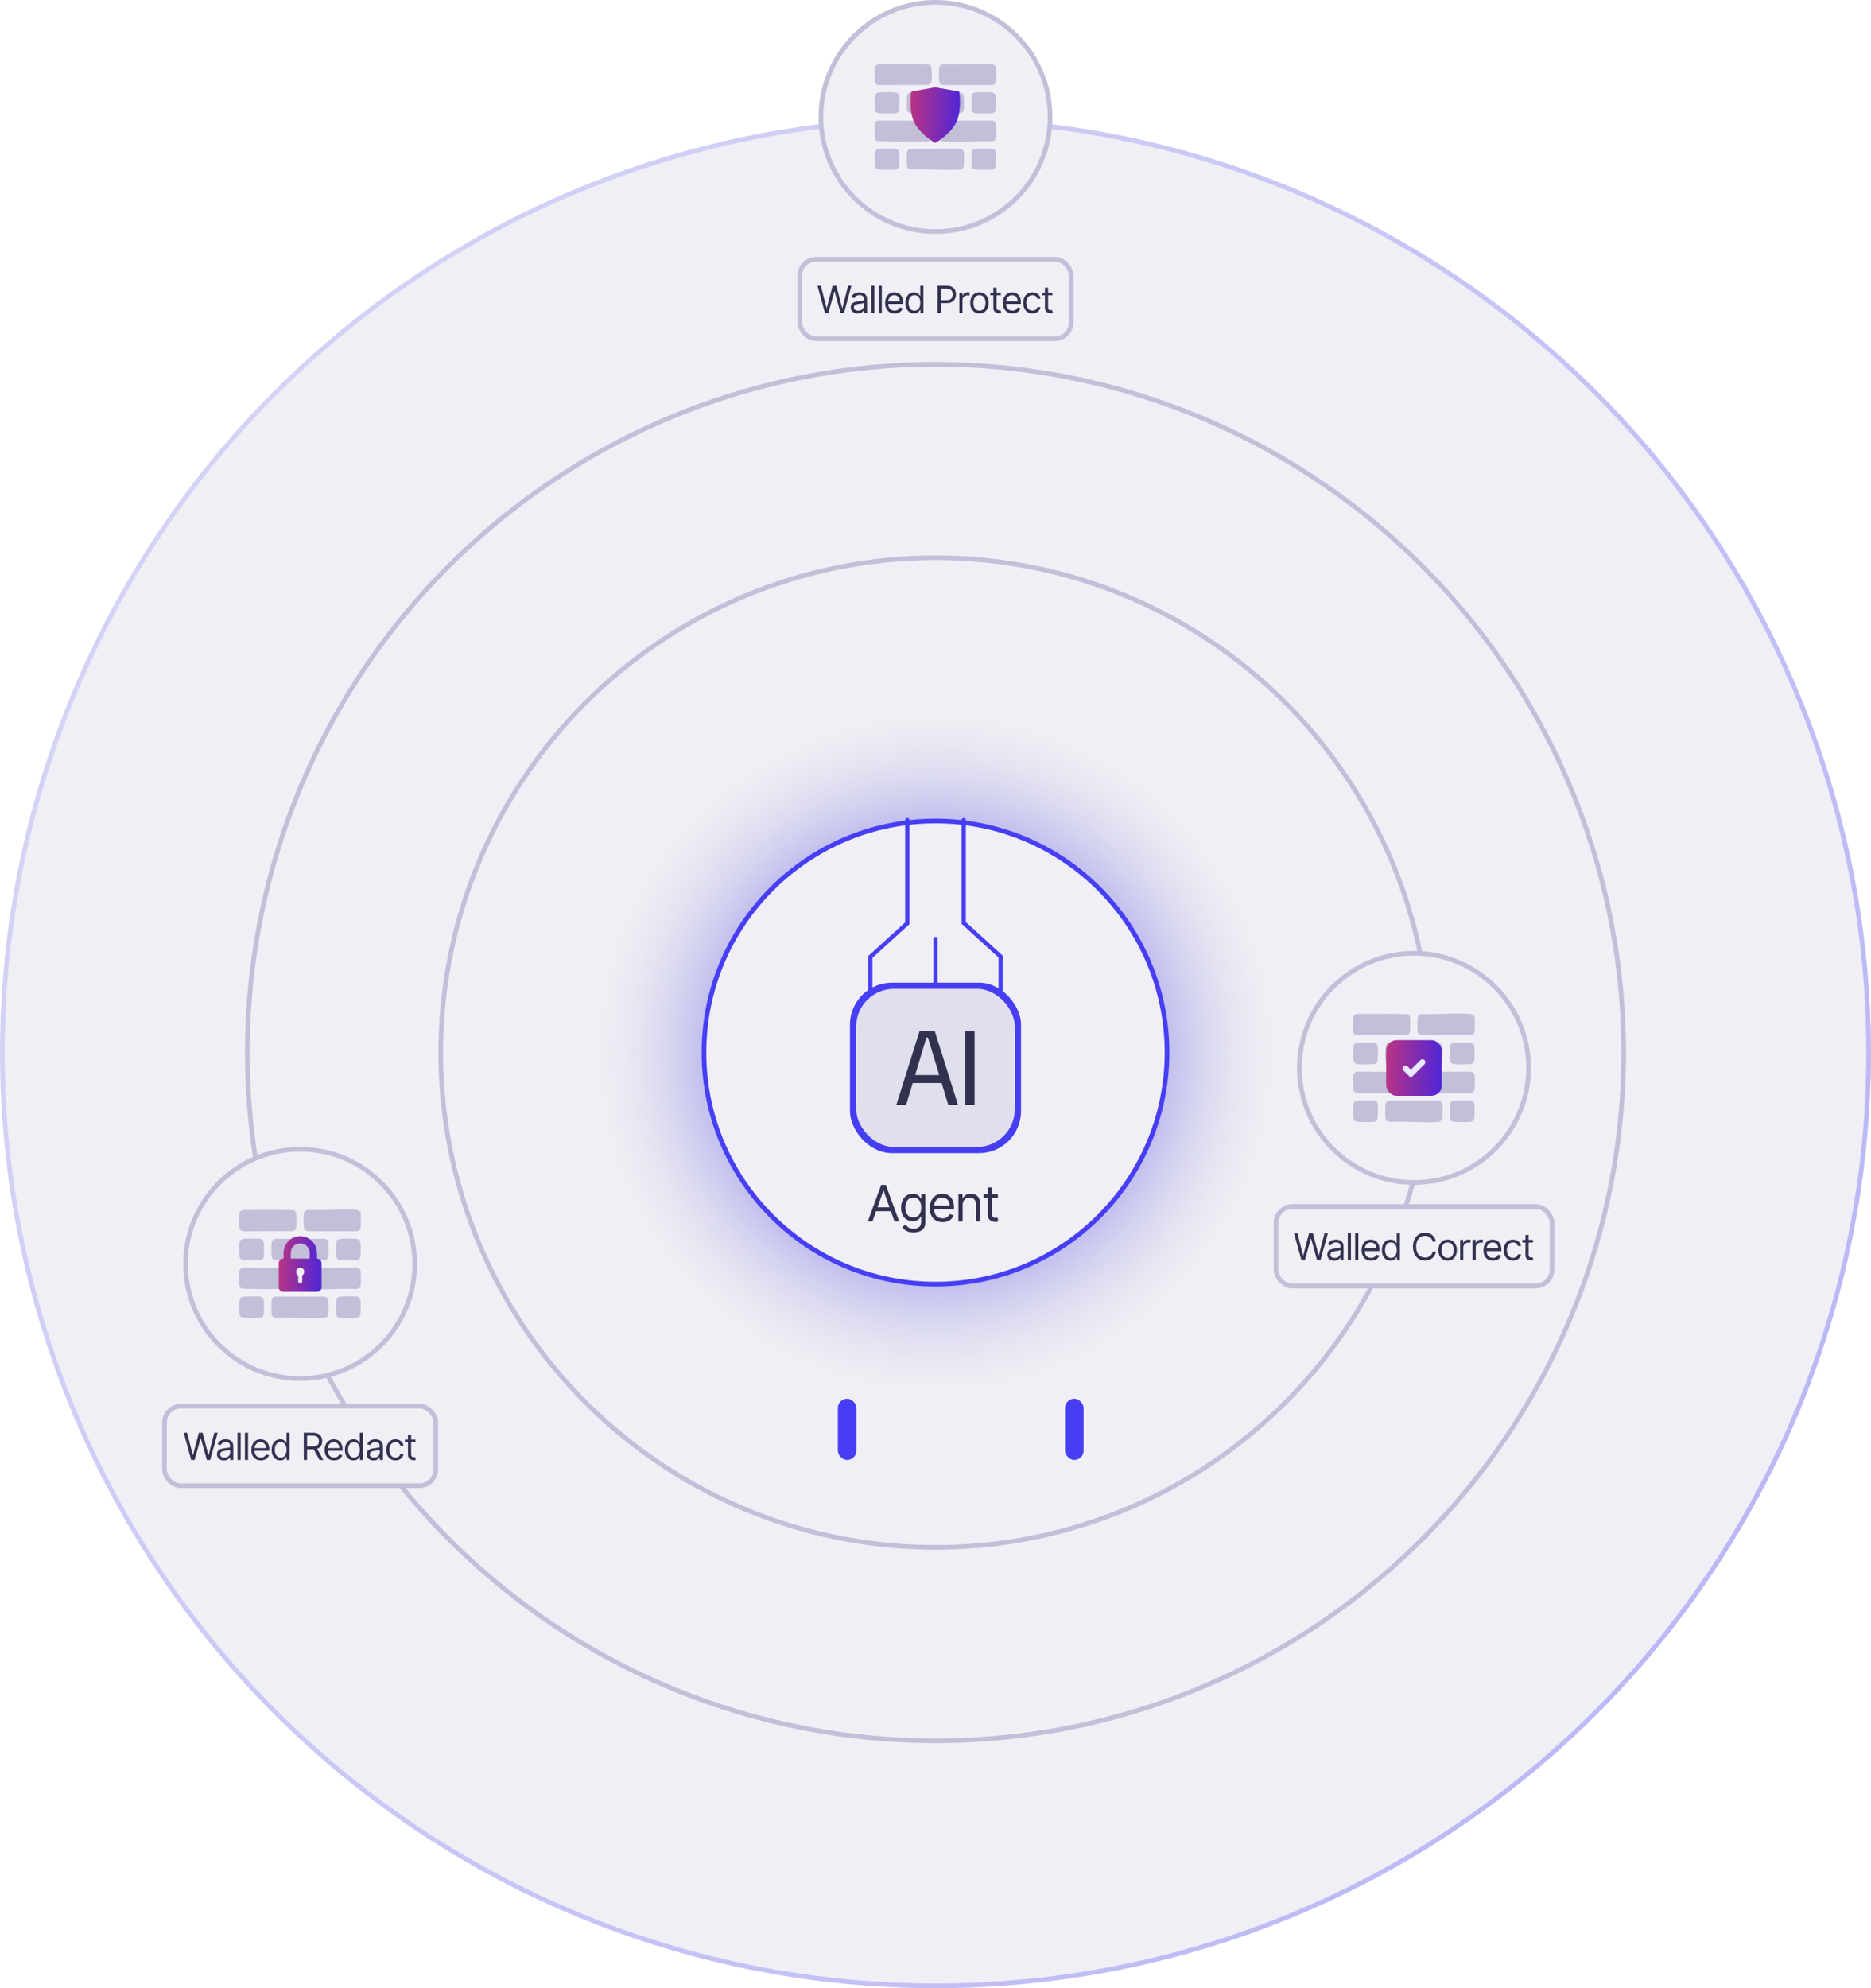 <svg width="400" height="425" viewBox="0 0 400 425" fill="none" xmlns="http://www.w3.org/2000/svg">
<circle cx="200" cy="225" r="199.5" fill="#EFEFF5" stroke="url(#paint0_linear_483_850)"/>
<circle cx="200" cy="225" r="147.121" fill="#EFEFF5" stroke="#C1C0D8"/>
<circle cx="200" cy="225" r="105.774" fill="#EFEFF5" stroke="#C1C0D8"/>
<circle cx="200" cy="225" r="79.032" fill="url(#paint1_radial_483_850)"/>
<circle cx="200" cy="225" r="49.5" fill="#EFEFF5" stroke="#473EF4"/>
<circle cx="200" cy="25" r="24.5" fill="#EFEFF5" stroke="#C1C0D8"/>
<circle cx="64.166" cy="270.179" r="24.5" fill="#EFEFF5" stroke="#C1C0D8"/>
<circle cx="302.301" cy="228.279" r="24.5" fill="#EFEFF5" stroke="#C1C0D8"/>
<path d="M200 200.719L200 245.179" stroke="#473EF4" stroke-width="0.898" stroke-linecap="round"/>
<path d="M193.965 175.29V197.371L186.074 204.558V215.763" stroke="#473EF4" stroke-width="0.898" stroke-linecap="round"/>
<path d="M206.033 175.316V197.294L213.925 204.482V215.687" stroke="#473EF4" stroke-width="0.898" stroke-linecap="round"/>
<rect x="181.712" y="210.055" width="36.574" height="36.449" rx="8.984" fill="#473EF4"/>
<rect x="183.041" y="211.378" width="33.917" height="33.801" rx="8.086" fill="#E0DFEC"/>
<g filter="url(#filter0_dddd_483_850)">
<rect x="173.729" y="221.734" width="3.97" height="13.088" rx="1.985" fill="#473EF4"/>
</g>
<g filter="url(#filter1_dddd_483_850)">
<rect x="222.301" y="221.734" width="3.97" height="13.088" rx="1.985" fill="#473EF4"/>
</g>
<path d="M193.722 236.163H191.642L196.594 220.396H199.837L204.801 236.163H202.722L198.377 221.777H198.067L193.722 236.163ZM201.818 231.512H194.613V229.809H201.818V231.512Z" fill="#323150"/>
<path d="M208.356 220.396V236.163H206.301V220.396H208.356Z" fill="#323150"/>
<path d="M186.507 261.134H185.512L188.391 253.293H189.371L192.25 261.134H191.254L188.911 254.534H188.85L186.507 261.134ZM186.874 258.071H190.887V258.913H186.874V258.071ZM195.291 263.461C194.854 263.461 194.479 263.405 194.165 263.293C193.851 263.183 193.59 263.038 193.38 262.857C193.174 262.678 193.009 262.487 192.887 262.282L193.606 261.777C193.688 261.884 193.791 262.007 193.916 262.145C194.041 262.285 194.212 262.406 194.429 262.508C194.649 262.613 194.936 262.665 195.291 262.665C195.766 262.665 196.157 262.55 196.466 262.321C196.775 262.091 196.929 261.731 196.929 261.241V260.047H196.853C196.786 260.154 196.692 260.286 196.569 260.445C196.45 260.6 196.276 260.739 196.049 260.862C195.824 260.982 195.52 261.042 195.138 261.042C194.663 261.042 194.237 260.93 193.859 260.705C193.484 260.48 193.186 260.154 192.967 259.725C192.75 259.296 192.641 258.775 192.641 258.163C192.641 257.561 192.747 257.036 192.959 256.589C193.171 256.14 193.466 255.793 193.844 255.548C194.221 255.3 194.658 255.177 195.153 255.177C195.536 255.177 195.84 255.241 196.064 255.368C196.291 255.493 196.465 255.636 196.585 255.797C196.707 255.955 196.802 256.085 196.868 256.187H196.96V255.253H197.833V261.302C197.833 261.808 197.718 262.219 197.488 262.535C197.261 262.854 196.955 263.088 196.569 263.236C196.187 263.386 195.76 263.461 195.291 263.461ZM195.26 260.23C195.623 260.23 195.929 260.147 196.179 259.981C196.429 259.816 196.619 259.577 196.749 259.265C196.88 258.954 196.945 258.581 196.945 258.148C196.945 257.724 196.881 257.35 196.753 257.026C196.626 256.702 196.437 256.448 196.187 256.264C195.937 256.08 195.628 255.988 195.26 255.988C194.877 255.988 194.558 256.085 194.303 256.279C194.05 256.473 193.86 256.734 193.733 257.06C193.608 257.387 193.545 257.749 193.545 258.148C193.545 258.556 193.609 258.917 193.736 259.231C193.867 259.542 194.058 259.787 194.311 259.966C194.566 260.142 194.882 260.23 195.26 260.23ZM201.521 261.256C200.954 261.256 200.466 261.131 200.055 260.881C199.646 260.628 199.331 260.276 199.109 259.824C198.89 259.37 198.78 258.842 198.78 258.239C198.78 257.637 198.89 257.106 199.109 256.647C199.331 256.185 199.64 255.825 200.036 255.567C200.434 255.307 200.898 255.177 201.429 255.177C201.735 255.177 202.038 255.228 202.337 255.33C202.635 255.432 202.907 255.598 203.152 255.828C203.397 256.055 203.592 256.356 203.738 256.731C203.883 257.106 203.956 257.568 203.956 258.117V258.5H199.423V257.719H203.037C203.037 257.387 202.971 257.091 202.838 256.831C202.708 256.57 202.522 256.365 202.279 256.214C202.039 256.064 201.756 255.988 201.429 255.988C201.069 255.988 200.758 256.078 200.495 256.256C200.235 256.432 200.034 256.662 199.894 256.945C199.754 257.229 199.683 257.532 199.683 257.857V258.377C199.683 258.821 199.76 259.198 199.913 259.507C200.069 259.813 200.284 260.047 200.56 260.207C200.836 260.366 201.156 260.445 201.521 260.445C201.758 260.445 201.973 260.411 202.164 260.345C202.358 260.276 202.525 260.174 202.666 260.039C202.806 259.901 202.915 259.73 202.991 259.526L203.864 259.771C203.772 260.067 203.618 260.327 203.401 260.552C203.184 260.774 202.916 260.947 202.597 261.073C202.278 261.195 201.919 261.256 201.521 261.256ZM205.803 257.596V261.134H204.899V255.253H205.772V256.172H205.849C205.986 255.873 206.196 255.634 206.476 255.452C206.757 255.269 207.12 255.177 207.564 255.177C207.962 255.177 208.31 255.258 208.609 255.422C208.908 255.583 209.14 255.828 209.306 256.157C209.472 256.483 209.555 256.897 209.555 257.397V261.134H208.651V257.458C208.651 256.996 208.531 256.637 208.291 256.379C208.051 256.119 207.722 255.988 207.303 255.988C207.015 255.988 206.757 256.051 206.53 256.176C206.305 256.301 206.128 256.483 205.998 256.723C205.868 256.963 205.803 257.254 205.803 257.596ZM213.332 255.253V256.019H210.284V255.253H213.332ZM211.173 253.844H212.076V259.449C212.076 259.704 212.113 259.896 212.187 260.024C212.264 260.149 212.361 260.233 212.478 260.276C212.598 260.317 212.724 260.337 212.857 260.337C212.957 260.337 213.038 260.332 213.102 260.322C213.166 260.309 213.217 260.299 213.255 260.292L213.439 261.103C213.378 261.126 213.292 261.149 213.182 261.172C213.073 261.198 212.934 261.21 212.765 261.21C212.51 261.21 212.26 261.155 212.015 261.046C211.772 260.936 211.571 260.769 211.41 260.544C211.252 260.32 211.173 260.036 211.173 259.694V253.844Z" fill="#323150"/>
<g clip-path="url(#clip0_483_850)">
<path d="M187.838 18.188L198.406 18.167C198.829 18.097 199.09 17.823 199.149 17.412C199.24 16.795 199.214 15.356 199.164 14.707C199.134 14.309 199.015 13.974 198.606 13.82C195.066 13.652 191.492 13.793 187.94 13.748C187.475 13.791 187.181 13.966 187 14.388V17.546C187.17 17.939 187.388 18.142 187.836 18.187L187.838 18.188Z" fill="#C1C0D8"/>
<path d="M198.406 25.81L187.937 25.786C187.442 25.823 187.205 25.992 187.001 26.429V29.587C187.12 29.84 187.279 30.054 187.56 30.153C191.08 30.327 194.642 30.178 198.178 30.23C198.84 30.179 199.116 29.915 199.166 29.268C199.216 28.62 199.242 27.181 199.151 26.565C199.09 26.153 198.83 25.88 198.407 25.81H198.406Z" fill="#C1C0D8"/>
<path d="M205.12 31.806L194.642 31.82C194.255 31.869 193.936 32.195 193.894 32.573C193.825 33.2 193.82 34.861 193.9 35.479C193.974 36.048 194.442 36.243 194.981 36.251C198.247 36.067 201.784 36.488 205.018 36.251C205.615 36.207 206.002 36.016 206.056 35.387C206.113 34.737 206.136 33.15 206.05 32.529C205.991 32.105 205.554 31.784 205.12 31.807V31.806Z" fill="#C1C0D8"/>
<path d="M201.771 18.191H212.062C212.572 18.165 212.903 17.877 212.949 17.377C213.008 16.726 213.029 15.091 212.942 14.468C212.869 13.943 212.386 13.777 211.91 13.745C208.602 13.523 205.021 13.904 201.686 13.763C201.144 13.79 200.838 14.088 200.785 14.612C200.72 15.241 200.713 16.752 200.79 17.37C200.856 17.904 201.23 18.183 201.77 18.192L201.771 18.191Z" fill="#C1C0D8"/>
<path d="M206.058 23.347C206.116 22.687 206.134 21.177 206.051 20.538C205.982 20.003 205.539 19.77 205.02 19.765L194.744 19.781C194.268 19.824 193.944 20.114 193.894 20.582C193.827 21.235 193.821 22.794 193.9 23.438C193.962 23.95 194.377 24.197 194.88 24.211H205.12C205.682 24.164 206.009 23.903 206.058 23.347Z" fill="#C1C0D8"/>
<path d="M211.961 25.786L201.583 25.8C201.094 25.872 200.834 26.18 200.786 26.651C200.721 27.278 200.714 28.791 200.791 29.409C200.867 30.013 201.25 30.192 201.822 30.231C205.108 30.452 208.649 30.061 211.962 30.231C212.495 30.191 212.899 29.976 212.95 29.417C213.01 28.766 213.03 27.133 212.943 26.509C212.88 26.049 212.418 25.765 211.962 25.786H211.961Z" fill="#C1C0D8"/>
<path d="M187.988 24.21C188.832 24.279 190.55 24.289 191.384 24.207C191.818 24.164 192.179 23.942 192.223 23.495C192.291 22.814 192.305 21.098 192.222 20.431C192.167 19.985 191.747 19.804 191.333 19.768C190.527 19.694 188.692 19.684 187.903 19.781C187.448 19.837 187.118 20.076 187.058 20.538C186.977 21.161 186.988 22.756 187.053 23.394C187.107 23.92 187.465 24.166 187.988 24.211V24.21Z" fill="#C1C0D8"/>
<path d="M207.726 23.543C207.781 23.985 208.208 24.175 208.612 24.209C209.455 24.279 211.174 24.288 212.008 24.206C212.545 24.154 212.851 23.868 212.896 23.345C212.957 22.657 212.964 21.261 212.894 20.58C212.838 20.05 212.473 19.813 211.956 19.766C211.151 19.692 209.315 19.682 208.526 19.779C208.135 19.826 207.833 19.995 207.73 20.385C207.814 21.377 207.605 22.575 207.726 23.541V23.543Z" fill="#C1C0D8"/>
<path d="M191.384 31.808C190.261 31.698 188.945 31.878 187.8 31.821C187.369 31.883 187.095 32.204 187.053 32.623C186.983 33.293 186.983 34.766 187.053 35.435C187.112 36.003 187.502 36.205 188.041 36.249C188.634 36.297 191.268 36.327 191.716 36.178C192.001 36.082 192.19 35.819 192.222 35.534C192.298 34.838 192.294 33.223 192.225 32.522C192.18 32.074 191.82 31.852 191.386 31.81L191.384 31.808Z" fill="#C1C0D8"/>
<path d="M212.059 31.809C211.293 31.733 209.213 31.717 208.475 31.821C208.117 31.871 207.816 32.078 207.73 32.428C207.803 33.417 207.619 34.565 207.727 35.534C207.759 35.82 207.948 36.082 208.233 36.178C208.681 36.327 211.315 36.299 211.908 36.249C212.487 36.201 212.847 35.987 212.899 35.388C212.96 34.696 212.967 33.307 212.897 32.623C212.848 32.157 212.54 31.856 212.06 31.809H212.059Z" fill="#C1C0D8"/>
<path d="M205.111 19.78C205.091 19.654 204.988 19.553 204.856 19.53L200.005 18.685C199.967 18.678 199.928 18.678 199.89 18.685L195.039 19.53C194.907 19.553 194.804 19.654 194.784 19.78C194.764 19.909 194.289 22.986 195.243 25.648C196.208 28.341 199.635 30.388 199.78 30.474C199.831 30.504 199.889 30.519 199.947 30.519C200.005 30.519 200.064 30.504 200.115 30.474C200.26 30.388 203.687 28.341 204.652 25.648C205.606 22.986 205.132 19.909 205.111 19.78Z" fill="url(#paint2_linear_483_850)"/>
</g>
<g clip-path="url(#clip1_483_850)">
<path d="M290.138 221.292L300.706 221.27C301.129 221.198 301.391 220.918 301.45 220.495C301.541 219.863 301.515 218.387 301.465 217.722C301.435 217.313 301.316 216.969 300.907 216.812C297.367 216.639 293.793 216.784 290.241 216.737C289.776 216.782 289.482 216.961 289.301 217.395V220.634C289.471 221.037 289.689 221.245 290.137 221.291L290.138 221.292Z" fill="#C1C0D8"/>
<path d="M300.707 229.11L290.238 229.085C289.743 229.124 289.505 229.297 289.302 229.745V232.984C289.421 233.244 289.58 233.463 289.861 233.566C293.381 233.744 296.943 233.59 300.478 233.644C301.141 233.592 301.417 233.321 301.467 232.657C301.516 231.993 301.543 230.517 301.452 229.885C301.391 229.462 301.131 229.182 300.708 229.11H300.707Z" fill="#C1C0D8"/>
<path d="M307.421 235.261L296.943 235.276C296.556 235.326 296.237 235.66 296.195 236.048C296.126 236.692 296.121 238.395 296.201 239.029C296.275 239.613 296.743 239.813 297.282 239.821C300.548 239.632 304.085 240.064 307.319 239.821C307.916 239.776 308.303 239.58 308.357 238.935C308.414 238.268 308.437 236.64 308.351 236.003C308.292 235.568 307.855 235.239 307.421 235.263V235.261Z" fill="#C1C0D8"/>
<path d="M304.072 221.295H314.362C314.872 221.268 315.204 220.973 315.25 220.459C315.309 219.792 315.33 218.115 315.243 217.476C315.17 216.937 314.687 216.767 314.21 216.734C310.903 216.506 307.322 216.897 303.986 216.752C303.445 216.78 303.139 217.086 303.085 217.623C303.02 218.268 303.013 219.819 303.091 220.452C303.157 221 303.53 221.286 304.071 221.296L304.072 221.295Z" fill="#C1C0D8"/>
<path d="M308.358 226.584C308.416 225.908 308.434 224.358 308.351 223.703C308.282 223.155 307.84 222.916 307.32 222.91L297.045 222.927C296.568 222.971 296.245 223.268 296.195 223.748C296.127 224.418 296.122 226.017 296.201 226.678C296.263 227.203 296.677 227.457 297.18 227.47H307.421C307.982 227.422 308.31 227.154 308.358 226.584Z" fill="#C1C0D8"/>
<path d="M314.261 229.086L303.884 229.101C303.395 229.174 303.135 229.49 303.087 229.973C303.022 230.617 303.015 232.168 303.092 232.802C303.168 233.422 303.551 233.606 304.123 233.646C307.409 233.872 310.95 233.47 314.263 233.646C314.796 233.604 315.2 233.383 315.251 232.81C315.31 232.142 315.331 230.468 315.244 229.827C315.18 229.356 314.719 229.065 314.263 229.086H314.261Z" fill="#C1C0D8"/>
<path d="M290.289 227.469C291.132 227.541 292.85 227.55 293.685 227.466C294.119 227.422 294.48 227.194 294.524 226.736C294.592 226.037 294.606 224.277 294.523 223.594C294.467 223.135 294.047 222.95 293.634 222.913C292.828 222.837 290.993 222.827 290.204 222.927C289.749 222.983 289.418 223.229 289.359 223.703C289.277 224.342 289.289 225.978 289.353 226.632C289.407 227.172 289.765 227.425 290.289 227.47V227.469Z" fill="#C1C0D8"/>
<path d="M310.027 226.785C310.082 227.24 310.509 227.434 310.913 227.469C311.756 227.541 313.475 227.55 314.309 227.466C314.846 227.412 315.152 227.12 315.197 226.583C315.258 225.877 315.265 224.445 315.195 223.747C315.139 223.203 314.774 222.96 314.257 222.911C313.452 222.835 311.616 222.826 310.827 222.925C310.436 222.974 310.134 223.146 310.031 223.546C310.115 224.564 309.906 225.793 310.027 226.784V226.785Z" fill="#C1C0D8"/>
<path d="M293.685 235.264C292.561 235.151 291.246 235.336 290.101 235.276C289.67 235.34 289.396 235.67 289.353 236.099C289.284 236.787 289.284 238.297 289.353 238.984C289.413 239.566 289.803 239.773 290.342 239.819C290.935 239.868 293.569 239.899 294.017 239.746C294.302 239.648 294.491 239.378 294.523 239.086C294.599 238.372 294.595 236.715 294.525 235.996C294.481 235.536 294.12 235.308 293.686 235.265L293.685 235.264Z" fill="#C1C0D8"/>
<path d="M314.36 235.264C313.594 235.187 311.514 235.17 310.776 235.276C310.418 235.327 310.116 235.54 310.031 235.899C310.104 236.914 309.92 238.091 310.028 239.085C310.06 239.378 310.249 239.647 310.534 239.745C310.982 239.899 313.616 239.87 314.209 239.819C314.788 239.769 315.148 239.549 315.2 238.935C315.261 238.225 315.268 236.8 315.197 236.099C315.149 235.621 314.841 235.312 314.361 235.264H314.36Z" fill="#C1C0D8"/>
<rect x="296.358" y="222.349" width="11.887" height="11.887" rx="2.211" fill="url(#paint3_linear_483_850)"/>
<path d="M300.495 228.401L301.626 229.533L304.107 227.052" stroke="#E8E7FE" stroke-width="1.244" stroke-linecap="round"/>
</g>
<rect x="171" y="55.413" width="58" height="17" rx="3.5" fill="#EFEFF5"/>
<rect x="171" y="55.413" width="58" height="17" rx="3.5" stroke="#C1C0D8"/>
<path d="M176.365 66.913L174.774 61.095H175.49L176.706 65.834H176.763L178.001 61.095H178.797L180.035 65.834H180.092L181.308 61.095H182.024L180.433 66.913H179.706L178.422 62.277H178.376L177.092 66.913H176.365ZM183.369 67.015C183.092 67.015 182.841 66.963 182.616 66.859C182.39 66.753 182.211 66.601 182.079 66.402C181.946 66.201 181.88 65.959 181.88 65.674C181.88 65.424 181.929 65.222 182.028 65.067C182.126 64.909 182.258 64.786 182.423 64.697C182.587 64.608 182.769 64.542 182.968 64.498C183.169 64.453 183.371 64.417 183.573 64.39C183.838 64.356 184.053 64.331 184.218 64.314C184.385 64.295 184.506 64.263 184.582 64.22C184.659 64.176 184.698 64.101 184.698 63.993V63.97C184.698 63.69 184.622 63.472 184.468 63.316C184.317 63.161 184.086 63.084 183.778 63.084C183.458 63.084 183.207 63.154 183.025 63.294C182.843 63.434 182.715 63.584 182.641 63.743L182.005 63.515C182.119 63.25 182.27 63.044 182.46 62.896C182.651 62.746 182.859 62.642 183.085 62.584C183.312 62.523 183.535 62.493 183.755 62.493C183.895 62.493 184.056 62.51 184.238 62.544C184.422 62.576 184.599 62.643 184.769 62.745C184.942 62.848 185.085 63.002 185.198 63.209C185.312 63.415 185.369 63.691 185.369 64.038V66.913H184.698V66.322H184.664C184.619 66.417 184.543 66.518 184.437 66.626C184.331 66.734 184.19 66.826 184.014 66.902C183.837 66.978 183.622 67.015 183.369 67.015ZM183.471 66.413C183.736 66.413 183.96 66.361 184.141 66.257C184.325 66.153 184.463 66.018 184.556 65.853C184.651 65.689 184.698 65.515 184.698 65.334V64.72C184.67 64.754 184.607 64.785 184.511 64.814C184.416 64.84 184.306 64.864 184.181 64.885C184.058 64.904 183.938 64.921 183.82 64.936C183.705 64.949 183.611 64.96 183.539 64.97C183.365 64.993 183.202 65.03 183.05 65.081C182.901 65.13 182.78 65.205 182.687 65.305C182.596 65.404 182.55 65.538 182.55 65.709C182.55 65.942 182.637 66.118 182.809 66.237C182.983 66.354 183.204 66.413 183.471 66.413ZM186.943 61.095V66.913H186.272V61.095H186.943ZM188.521 61.095V66.913H187.851V61.095H188.521ZM191.259 67.004C190.838 67.004 190.476 66.911 190.171 66.726C189.868 66.538 189.634 66.277 189.469 65.942C189.306 65.604 189.225 65.212 189.225 64.765C189.225 64.318 189.306 63.924 189.469 63.584C189.634 63.241 189.863 62.974 190.157 62.782C190.452 62.589 190.797 62.493 191.191 62.493C191.418 62.493 191.642 62.531 191.864 62.606C192.086 62.682 192.287 62.805 192.469 62.976C192.651 63.144 192.796 63.368 192.904 63.646C193.012 63.924 193.066 64.267 193.066 64.674V64.959H189.702V64.379H192.384C192.384 64.133 192.335 63.913 192.236 63.72C192.139 63.527 192.001 63.374 191.821 63.263C191.643 63.151 191.433 63.095 191.191 63.095C190.924 63.095 190.693 63.161 190.497 63.294C190.304 63.424 190.156 63.595 190.051 63.805C189.947 64.015 189.895 64.241 189.895 64.481V64.868C189.895 65.197 189.952 65.477 190.066 65.706C190.181 65.933 190.341 66.106 190.546 66.226C190.75 66.343 190.988 66.402 191.259 66.402C191.435 66.402 191.594 66.377 191.736 66.328C191.88 66.277 192.004 66.201 192.108 66.101C192.212 65.998 192.293 65.871 192.35 65.72L192.997 65.902C192.929 66.121 192.815 66.315 192.654 66.481C192.493 66.646 192.294 66.775 192.057 66.868C191.82 66.959 191.554 67.004 191.259 67.004ZM195.413 67.004C195.05 67.004 194.729 66.912 194.45 66.728C194.172 66.543 193.954 66.281 193.797 65.944C193.64 65.605 193.561 65.205 193.561 64.743C193.561 64.284 193.64 63.887 193.797 63.549C193.954 63.212 194.173 62.952 194.453 62.768C194.733 62.584 195.057 62.493 195.425 62.493C195.709 62.493 195.933 62.54 196.098 62.635C196.265 62.727 196.391 62.834 196.479 62.953C196.568 63.07 196.637 63.167 196.686 63.243H196.743V61.095H197.413V66.913H196.766V66.243H196.686C196.637 66.322 196.567 66.423 196.476 66.544C196.385 66.663 196.255 66.77 196.087 66.865C195.918 66.958 195.694 67.004 195.413 67.004ZM195.504 66.402C195.773 66.402 196 66.332 196.186 66.192C196.372 66.049 196.513 65.853 196.609 65.603C196.706 65.352 196.754 65.061 196.754 64.731C196.754 64.406 196.707 64.121 196.612 63.876C196.517 63.63 196.377 63.439 196.192 63.302C196.006 63.164 195.777 63.095 195.504 63.095C195.22 63.095 194.983 63.168 194.794 63.314C194.606 63.458 194.465 63.654 194.371 63.902C194.278 64.148 194.231 64.424 194.231 64.731C194.231 65.042 194.279 65.324 194.373 65.578C194.47 65.83 194.612 66.031 194.8 66.18C194.989 66.328 195.224 66.402 195.504 66.402ZM200.435 66.913V61.095H202.401C202.858 61.095 203.231 61.177 203.52 61.342C203.812 61.505 204.028 61.726 204.168 62.004C204.308 62.282 204.378 62.593 204.378 62.936C204.378 63.279 204.308 63.59 204.168 63.87C204.03 64.151 203.816 64.374 203.526 64.541C203.236 64.706 202.865 64.788 202.412 64.788H201.003V64.163H202.39C202.702 64.163 202.953 64.109 203.143 64.001C203.332 63.893 203.469 63.747 203.554 63.564C203.642 63.378 203.685 63.169 203.685 62.936C203.685 62.703 203.642 62.495 203.554 62.311C203.469 62.127 203.331 61.983 203.14 61.879C202.948 61.773 202.695 61.72 202.378 61.72H201.14V66.913H200.435ZM205.102 66.913V62.549H205.75V63.209H205.796C205.875 62.993 206.019 62.817 206.227 62.683C206.436 62.548 206.671 62.481 206.932 62.481C206.981 62.481 207.043 62.482 207.117 62.484C207.19 62.486 207.246 62.489 207.284 62.493V63.174C207.261 63.169 207.209 63.16 207.128 63.149C207.048 63.136 206.964 63.129 206.875 63.129C206.663 63.129 206.474 63.173 206.307 63.263C206.142 63.35 206.011 63.471 205.915 63.626C205.82 63.78 205.773 63.955 205.773 64.152V66.913H205.102ZM209.399 67.004C209.005 67.004 208.659 66.91 208.362 66.723C208.066 66.535 207.835 66.273 207.669 65.936C207.504 65.599 207.422 65.205 207.422 64.754C207.422 64.299 207.504 63.903 207.669 63.564C207.835 63.225 208.066 62.961 208.362 62.774C208.659 62.586 209.005 62.493 209.399 62.493C209.793 62.493 210.137 62.586 210.433 62.774C210.73 62.961 210.961 63.225 211.126 63.564C211.293 63.903 211.376 64.299 211.376 64.754C211.376 65.205 211.293 65.599 211.126 65.936C210.961 66.273 210.73 66.535 210.433 66.723C210.137 66.91 209.793 67.004 209.399 67.004ZM209.399 66.402C209.698 66.402 209.944 66.325 210.137 66.172C210.331 66.018 210.474 65.817 210.566 65.567C210.659 65.317 210.706 65.046 210.706 64.754C210.706 64.462 210.659 64.191 210.566 63.939C210.474 63.687 210.331 63.483 210.137 63.328C209.944 63.173 209.698 63.095 209.399 63.095C209.1 63.095 208.853 63.173 208.66 63.328C208.467 63.483 208.324 63.687 208.231 63.939C208.138 64.191 208.092 64.462 208.092 64.754C208.092 65.046 208.138 65.317 208.231 65.567C208.324 65.817 208.467 66.018 208.66 66.172C208.853 66.325 209.1 66.402 209.399 66.402ZM213.977 62.549V63.118H211.716V62.549H213.977ZM212.375 61.504H213.045V65.663C213.045 65.853 213.073 65.995 213.128 66.089C213.185 66.182 213.257 66.245 213.344 66.277C213.433 66.307 213.527 66.322 213.625 66.322C213.699 66.322 213.759 66.318 213.807 66.311C213.854 66.301 213.892 66.294 213.92 66.288L214.057 66.89C214.011 66.907 213.948 66.924 213.867 66.942C213.785 66.96 213.682 66.97 213.557 66.97C213.367 66.97 213.182 66.929 213 66.848C212.82 66.766 212.67 66.642 212.551 66.476C212.434 66.309 212.375 66.099 212.375 65.845V61.504ZM216.448 67.004C216.028 67.004 215.665 66.911 215.36 66.726C215.057 66.538 214.823 66.277 214.659 65.942C214.496 65.604 214.414 65.212 214.414 64.765C214.414 64.318 214.496 63.924 214.659 63.584C214.823 63.241 215.053 62.974 215.346 62.782C215.642 62.589 215.986 62.493 216.38 62.493C216.608 62.493 216.832 62.531 217.054 62.606C217.275 62.682 217.477 62.805 217.659 62.976C217.841 63.144 217.985 63.368 218.093 63.646C218.201 63.924 218.255 64.267 218.255 64.674V64.959H214.892V64.379H217.573C217.573 64.133 217.524 63.913 217.426 63.72C217.329 63.527 217.191 63.374 217.011 63.263C216.833 63.151 216.623 63.095 216.38 63.095C216.113 63.095 215.882 63.161 215.687 63.294C215.494 63.424 215.345 63.595 215.241 63.805C215.137 64.015 215.085 64.241 215.085 64.481V64.868C215.085 65.197 215.142 65.477 215.255 65.706C215.371 65.933 215.531 66.106 215.735 66.226C215.94 66.343 216.178 66.402 216.448 66.402C216.625 66.402 216.784 66.377 216.926 66.328C217.07 66.277 217.194 66.201 217.298 66.101C217.402 65.998 217.483 65.871 217.539 65.72L218.187 65.902C218.119 66.121 218.004 66.315 217.843 66.481C217.682 66.646 217.484 66.775 217.247 66.868C217.01 66.959 216.744 67.004 216.448 67.004ZM220.728 67.004C220.319 67.004 219.967 66.907 219.671 66.714C219.376 66.521 219.148 66.255 218.989 65.916C218.83 65.577 218.751 65.19 218.751 64.754C218.751 64.311 218.832 63.92 218.995 63.581C219.16 63.24 219.389 62.974 219.682 62.782C219.978 62.589 220.323 62.493 220.717 62.493C221.023 62.493 221.3 62.549 221.546 62.663C221.792 62.777 221.994 62.936 222.151 63.14C222.308 63.345 222.406 63.584 222.444 63.856H221.773C221.722 63.657 221.609 63.481 221.432 63.328C221.258 63.173 221.023 63.095 220.728 63.095C220.467 63.095 220.237 63.163 220.04 63.299C219.845 63.434 219.693 63.624 219.583 63.87C219.475 64.115 219.421 64.402 219.421 64.731C219.421 65.068 219.474 65.362 219.58 65.612C219.688 65.862 219.84 66.056 220.035 66.194C220.232 66.333 220.463 66.402 220.728 66.402C220.902 66.402 221.06 66.371 221.202 66.311C221.344 66.25 221.465 66.163 221.563 66.049C221.662 65.936 221.732 65.799 221.773 65.64H222.444C222.406 65.898 222.312 66.13 222.163 66.336C222.015 66.541 221.819 66.704 221.575 66.825C221.332 66.944 221.05 67.004 220.728 67.004ZM225.002 62.549V63.118H222.74V62.549H225.002ZM223.399 61.504H224.07V65.663C224.07 65.853 224.097 65.995 224.152 66.089C224.209 66.182 224.281 66.245 224.368 66.277C224.457 66.307 224.551 66.322 224.649 66.322C224.723 66.322 224.784 66.318 224.831 66.311C224.879 66.301 224.916 66.294 224.945 66.288L225.081 66.89C225.036 66.907 224.972 66.924 224.891 66.942C224.809 66.96 224.706 66.97 224.581 66.97C224.392 66.97 224.206 66.929 224.024 66.848C223.844 66.766 223.695 66.642 223.576 66.476C223.458 66.309 223.399 66.099 223.399 65.845V61.504Z" fill="#323150"/>
<rect x="35.166" y="300.592" width="58" height="17" rx="3.5" fill="#EFEFF5"/>
<rect x="35.166" y="300.592" width="58" height="17" rx="3.5" stroke="#C1C0D8"/>
<path d="M40.875 312.092L39.284 306.274H40L41.216 311.013H41.273L42.512 306.274H43.307L44.546 311.013H44.602L45.818 306.274H46.534L44.943 312.092H44.216L42.932 307.456H42.887L41.602 312.092H40.875ZM47.879 312.195C47.603 312.195 47.352 312.142 47.126 312.038C46.901 311.932 46.722 311.78 46.589 311.581C46.457 311.38 46.39 311.138 46.39 310.854C46.39 310.604 46.44 310.401 46.538 310.246C46.637 310.088 46.768 309.965 46.933 309.876C47.098 309.787 47.28 309.721 47.478 309.678C47.679 309.632 47.881 309.596 48.084 309.57C48.349 309.535 48.564 309.51 48.728 309.493C48.895 309.474 49.016 309.443 49.092 309.399C49.17 309.356 49.209 309.28 49.209 309.172V309.149C49.209 308.869 49.132 308.651 48.978 308.496C48.827 308.34 48.597 308.263 48.288 308.263C47.968 308.263 47.717 308.333 47.535 308.473C47.353 308.613 47.226 308.763 47.152 308.922L46.515 308.695C46.629 308.429 46.781 308.223 46.97 308.075C47.161 307.926 47.37 307.821 47.595 307.763C47.822 307.702 48.046 307.672 48.265 307.672C48.406 307.672 48.567 307.689 48.748 307.723C48.932 307.755 49.109 307.822 49.28 307.925C49.452 308.027 49.595 308.181 49.709 308.388C49.822 308.594 49.879 308.871 49.879 309.217V312.092H49.209V311.501H49.175C49.129 311.596 49.053 311.697 48.947 311.805C48.841 311.913 48.7 312.005 48.524 312.081C48.348 312.157 48.133 312.195 47.879 312.195ZM47.981 311.592C48.246 311.592 48.47 311.54 48.652 311.436C48.836 311.332 48.974 311.197 49.067 311.033C49.161 310.868 49.209 310.695 49.209 310.513V309.899C49.18 309.933 49.118 309.964 49.021 309.993C48.926 310.019 48.817 310.043 48.692 310.064C48.569 310.083 48.448 310.1 48.331 310.115C48.215 310.128 48.121 310.14 48.05 310.149C47.875 310.172 47.712 310.209 47.561 310.26C47.411 310.309 47.29 310.384 47.197 310.484C47.106 310.583 47.061 310.717 47.061 310.888C47.061 311.121 47.147 311.297 47.319 311.416C47.494 311.534 47.714 311.592 47.981 311.592ZM51.453 306.274V312.092H50.783V306.274H51.453ZM53.032 306.274V312.092H52.361V306.274H53.032ZM55.769 312.183C55.349 312.183 54.986 312.09 54.681 311.905C54.378 311.717 54.144 311.456 53.979 311.121C53.817 310.784 53.735 310.392 53.735 309.945C53.735 309.498 53.817 309.104 53.979 308.763C54.144 308.42 54.373 308.153 54.667 307.962C54.962 307.768 55.307 307.672 55.701 307.672C55.928 307.672 56.153 307.71 56.374 307.785C56.596 307.861 56.798 307.984 56.979 308.155C57.161 308.323 57.306 308.547 57.414 308.825C57.522 309.104 57.576 309.446 57.576 309.854V310.138H54.212V309.558H56.894C56.894 309.312 56.845 309.092 56.746 308.899C56.65 308.706 56.512 308.553 56.332 308.442C56.154 308.33 55.944 308.274 55.701 308.274C55.434 308.274 55.203 308.34 55.008 308.473C54.815 308.604 54.666 308.774 54.562 308.984C54.458 309.195 54.406 309.42 54.406 309.66V310.047C54.406 310.376 54.462 310.656 54.576 310.885C54.692 311.112 54.852 311.285 55.056 311.405C55.261 311.522 55.498 311.581 55.769 311.581C55.945 311.581 56.104 311.556 56.246 311.507C56.39 311.456 56.514 311.38 56.619 311.28C56.723 311.178 56.803 311.051 56.86 310.899L57.508 311.081C57.44 311.301 57.325 311.494 57.164 311.66C57.003 311.825 56.804 311.954 56.568 312.047C56.331 312.138 56.065 312.183 55.769 312.183ZM59.924 312.183C59.56 312.183 59.239 312.091 58.961 311.908C58.682 311.722 58.464 311.461 58.307 311.124C58.15 310.785 58.071 310.384 58.071 309.922C58.071 309.463 58.15 309.066 58.307 308.729C58.464 308.392 58.683 308.131 58.963 307.947C59.244 307.764 59.568 307.672 59.935 307.672C60.219 307.672 60.444 307.719 60.608 307.814C60.775 307.907 60.902 308.013 60.989 308.132C61.078 308.249 61.147 308.346 61.196 308.422H61.253V306.274H61.924V312.092H61.276V311.422H61.196C61.147 311.501 61.077 311.602 60.986 311.723C60.895 311.842 60.766 311.949 60.597 312.044C60.428 312.137 60.204 312.183 59.924 312.183ZM60.015 311.581C60.283 311.581 60.511 311.511 60.696 311.371C60.882 311.229 61.023 311.033 61.12 310.783C61.216 310.531 61.265 310.24 61.265 309.91C61.265 309.585 61.217 309.3 61.123 309.055C61.028 308.809 60.888 308.618 60.702 308.481C60.517 308.343 60.287 308.274 60.015 308.274C59.73 308.274 59.494 308.347 59.304 308.493C59.117 308.637 58.976 308.833 58.881 309.081C58.788 309.327 58.742 309.604 58.742 309.91C58.742 310.221 58.789 310.503 58.884 310.757C58.98 311.009 59.123 311.21 59.31 311.359C59.499 311.507 59.734 311.581 60.015 311.581ZM64.946 312.092V306.274H66.912C67.366 306.274 67.739 306.352 68.031 306.507C68.323 306.66 68.538 306.872 68.678 307.141C68.819 307.41 68.889 307.715 68.889 308.058C68.889 308.401 68.819 308.705 68.678 308.97C68.538 309.235 68.323 309.444 68.034 309.595C67.744 309.745 67.374 309.82 66.923 309.82H65.332V309.183H66.9C67.211 309.183 67.461 309.138 67.65 309.047C67.841 308.956 67.98 308.827 68.065 308.66C68.152 308.492 68.196 308.291 68.196 308.058C68.196 307.825 68.152 307.622 68.065 307.447C67.978 307.273 67.839 307.139 67.647 307.044C67.456 306.947 67.203 306.899 66.889 306.899H65.65V312.092H64.946ZM67.684 309.479L69.116 312.092H68.298L66.889 309.479H67.684ZM71.434 312.183C71.014 312.183 70.651 312.09 70.347 311.905C70.043 311.717 69.809 311.456 69.645 311.121C69.482 310.784 69.4 310.392 69.4 309.945C69.4 309.498 69.482 309.104 69.645 308.763C69.809 308.42 70.039 308.153 70.332 307.962C70.628 307.768 70.972 307.672 71.366 307.672C71.594 307.672 71.818 307.71 72.04 307.785C72.261 307.861 72.463 307.984 72.645 308.155C72.827 308.323 72.972 308.547 73.079 308.825C73.187 309.104 73.241 309.446 73.241 309.854V310.138H69.878V309.558H72.559C72.559 309.312 72.51 309.092 72.412 308.899C72.315 308.706 72.177 308.553 71.997 308.442C71.819 308.33 71.609 308.274 71.366 308.274C71.099 308.274 70.868 308.34 70.673 308.473C70.48 308.604 70.331 308.774 70.227 308.984C70.123 309.195 70.071 309.42 70.071 309.66V310.047C70.071 310.376 70.128 310.656 70.241 310.885C70.357 311.112 70.517 311.285 70.722 311.405C70.926 311.522 71.164 311.581 71.434 311.581C71.611 311.581 71.77 311.556 71.912 311.507C72.056 311.456 72.18 311.38 72.284 311.28C72.388 311.178 72.469 311.051 72.525 310.899L73.173 311.081C73.105 311.301 72.99 311.494 72.829 311.66C72.668 311.825 72.47 311.954 72.233 312.047C71.996 312.138 71.73 312.183 71.434 312.183ZM75.589 312.183C75.225 312.183 74.904 312.091 74.626 311.908C74.347 311.722 74.13 311.461 73.972 311.124C73.815 310.785 73.737 310.384 73.737 309.922C73.737 309.463 73.815 309.066 73.972 308.729C74.13 308.392 74.348 308.131 74.629 307.947C74.909 307.764 75.233 307.672 75.6 307.672C75.884 307.672 76.109 307.719 76.274 307.814C76.44 307.907 76.567 308.013 76.654 308.132C76.743 308.249 76.812 308.346 76.862 308.422H76.918V306.274H77.589V312.092H76.941V311.422H76.862C76.812 311.501 76.742 311.602 76.651 311.723C76.561 311.842 76.431 311.949 76.262 312.044C76.094 312.137 75.869 312.183 75.589 312.183ZM75.68 311.581C75.949 311.581 76.176 311.511 76.362 311.371C76.547 311.229 76.688 311.033 76.785 310.783C76.882 310.531 76.93 310.24 76.93 309.91C76.93 309.585 76.882 309.3 76.788 309.055C76.693 308.809 76.553 308.618 76.367 308.481C76.182 308.343 75.953 308.274 75.68 308.274C75.396 308.274 75.159 308.347 74.97 308.493C74.782 308.637 74.641 308.833 74.546 309.081C74.454 309.327 74.407 309.604 74.407 309.91C74.407 310.221 74.454 310.503 74.549 310.757C74.646 311.009 74.788 311.21 74.975 311.359C75.165 311.507 75.4 311.581 75.68 311.581ZM79.874 312.195C79.598 312.195 79.347 312.142 79.121 312.038C78.896 311.932 78.717 311.78 78.584 311.581C78.452 311.38 78.385 311.138 78.385 310.854C78.385 310.604 78.435 310.401 78.533 310.246C78.632 310.088 78.763 309.965 78.928 309.876C79.093 309.787 79.275 309.721 79.474 309.678C79.674 309.632 79.876 309.596 80.079 309.57C80.344 309.535 80.559 309.51 80.724 309.493C80.89 309.474 81.011 309.443 81.087 309.399C81.165 309.356 81.204 309.28 81.204 309.172V309.149C81.204 308.869 81.127 308.651 80.974 308.496C80.822 308.34 80.592 308.263 80.283 308.263C79.963 308.263 79.712 308.333 79.53 308.473C79.349 308.613 79.221 308.763 79.147 308.922L78.51 308.695C78.624 308.429 78.776 308.223 78.965 308.075C79.156 307.926 79.365 307.821 79.59 307.763C79.817 307.702 80.041 307.672 80.26 307.672C80.401 307.672 80.562 307.689 80.743 307.723C80.927 307.755 81.104 307.822 81.275 307.925C81.447 308.027 81.59 308.181 81.704 308.388C81.817 308.594 81.874 308.871 81.874 309.217V312.092H81.204V311.501H81.169C81.124 311.596 81.048 311.697 80.942 311.805C80.836 311.913 80.695 312.005 80.519 312.081C80.343 312.157 80.128 312.195 79.874 312.195ZM79.976 311.592C80.242 311.592 80.465 311.54 80.647 311.436C80.831 311.332 80.969 311.197 81.062 311.033C81.156 310.868 81.204 310.695 81.204 310.513V309.899C81.175 309.933 81.113 309.964 81.016 309.993C80.921 310.019 80.812 310.043 80.687 310.064C80.564 310.083 80.443 310.1 80.326 310.115C80.21 310.128 80.117 310.14 80.044 310.149C79.87 310.172 79.707 310.209 79.556 310.26C79.406 310.309 79.285 310.384 79.192 310.484C79.101 310.583 79.056 310.717 79.056 310.888C79.056 311.121 79.142 311.297 79.314 311.416C79.489 311.534 79.709 311.592 79.976 311.592ZM84.55 312.183C84.141 312.183 83.789 312.087 83.494 311.893C83.198 311.7 82.971 311.434 82.812 311.095C82.653 310.756 82.573 310.369 82.573 309.933C82.573 309.49 82.655 309.099 82.818 308.76C82.982 308.419 83.212 308.153 83.505 307.962C83.8 307.768 84.145 307.672 84.539 307.672C84.846 307.672 85.123 307.729 85.369 307.842C85.615 307.956 85.817 308.115 85.974 308.32C86.131 308.524 86.229 308.763 86.266 309.035H85.596C85.545 308.837 85.431 308.66 85.255 308.507C85.081 308.352 84.846 308.274 84.55 308.274C84.289 308.274 84.06 308.342 83.863 308.479C83.668 308.613 83.516 308.803 83.406 309.05C83.298 309.294 83.244 309.581 83.244 309.91C83.244 310.248 83.297 310.541 83.403 310.791C83.511 311.041 83.662 311.235 83.857 311.374C84.054 311.512 84.285 311.581 84.55 311.581C84.725 311.581 84.883 311.551 85.025 311.49C85.167 311.429 85.287 311.342 85.386 311.229C85.484 311.115 85.554 310.979 85.596 310.82H86.266C86.229 311.077 86.135 311.309 85.985 311.516C85.838 311.72 85.641 311.883 85.397 312.004C85.155 312.124 84.873 312.183 84.55 312.183ZM88.824 307.729V308.297H86.563V307.729H88.824ZM87.222 306.683H87.892V310.842C87.892 311.032 87.92 311.174 87.975 311.268C88.032 311.361 88.104 311.424 88.191 311.456C88.28 311.486 88.374 311.501 88.472 311.501C88.546 311.501 88.606 311.498 88.654 311.49C88.701 311.481 88.739 311.473 88.767 311.467L88.904 312.07C88.858 312.087 88.795 312.104 88.713 312.121C88.632 312.14 88.529 312.149 88.404 312.149C88.214 312.149 88.029 312.108 87.847 312.027C87.667 311.946 87.517 311.821 87.398 311.655C87.281 311.488 87.222 311.278 87.222 311.024V306.683Z" fill="#323150"/>
<rect x="272.801" y="257.901" width="59" height="17" rx="3.5" fill="#EFEFF5"/>
<rect x="272.801" y="257.901" width="59" height="17" rx="3.5" stroke="#C1C0D8"/>
<path d="M278.236 269.401L276.645 263.583H277.361L278.577 268.322H278.634L279.873 263.583H280.668L281.907 268.322H281.963L283.179 263.583H283.895L282.304 269.401H281.577L280.293 264.765H280.248L278.963 269.401H278.236ZM285.24 269.504C284.963 269.504 284.713 269.452 284.487 269.347C284.262 269.241 284.083 269.089 283.95 268.89C283.818 268.689 283.751 268.447 283.751 268.163C283.751 267.913 283.801 267.71 283.899 267.555C283.998 267.398 284.129 267.274 284.294 267.185C284.459 267.096 284.641 267.03 284.839 266.987C285.04 266.941 285.242 266.905 285.445 266.879C285.71 266.845 285.925 266.819 286.089 266.802C286.256 266.783 286.377 266.752 286.453 266.708C286.531 266.665 286.57 266.589 286.57 266.481V266.458C286.57 266.178 286.493 265.96 286.339 265.805C286.188 265.649 285.958 265.572 285.649 265.572C285.329 265.572 285.078 265.642 284.896 265.782C284.714 265.922 284.587 266.072 284.513 266.231L283.876 266.004C283.99 265.738 284.142 265.532 284.331 265.384C284.522 265.235 284.731 265.131 284.956 265.072C285.183 265.011 285.407 264.981 285.626 264.981C285.767 264.981 285.928 264.998 286.109 265.032C286.293 265.064 286.47 265.131 286.641 265.234C286.813 265.336 286.956 265.49 287.07 265.697C287.183 265.903 287.24 266.18 287.24 266.526V269.401H286.57V268.81H286.535C286.49 268.905 286.414 269.006 286.308 269.114C286.202 269.222 286.061 269.314 285.885 269.39C285.709 269.466 285.494 269.504 285.24 269.504ZM285.342 268.901C285.607 268.901 285.831 268.849 286.013 268.745C286.196 268.641 286.335 268.506 286.428 268.342C286.522 268.177 286.57 268.004 286.57 267.822V267.208C286.541 267.242 286.479 267.274 286.382 267.302C286.287 267.328 286.178 267.352 286.053 267.373C285.929 267.392 285.809 267.409 285.692 267.424C285.576 267.437 285.482 267.449 285.41 267.458C285.236 267.481 285.073 267.518 284.922 267.569C284.772 267.618 284.651 267.693 284.558 267.793C284.467 267.892 284.422 268.026 284.422 268.197C284.422 268.43 284.508 268.606 284.68 268.725C284.855 268.843 285.075 268.901 285.342 268.901ZM288.814 263.583V269.401H288.144V263.583H288.814ZM290.393 263.583V269.401H289.722V263.583H290.393ZM293.13 269.492C292.71 269.492 292.347 269.399 292.042 269.214C291.739 269.026 291.505 268.765 291.34 268.43C291.177 268.093 291.096 267.701 291.096 267.254C291.096 266.807 291.177 266.413 291.34 266.072C291.505 265.729 291.734 265.462 292.028 265.271C292.323 265.078 292.668 264.981 293.062 264.981C293.289 264.981 293.514 265.019 293.735 265.095C293.957 265.17 294.159 265.293 294.34 265.464C294.522 265.632 294.667 265.856 294.775 266.134C294.883 266.413 294.937 266.756 294.937 267.163V267.447H291.573V266.867H294.255C294.255 266.621 294.206 266.401 294.107 266.208C294.011 266.015 293.873 265.863 293.693 265.751C293.515 265.639 293.304 265.583 293.062 265.583C292.795 265.583 292.564 265.649 292.369 265.782C292.176 265.913 292.027 266.083 291.923 266.293C291.819 266.504 291.767 266.729 291.767 266.97V267.356C291.767 267.685 291.823 267.965 291.937 268.194C292.052 268.421 292.213 268.595 292.417 268.714C292.622 268.831 292.859 268.89 293.13 268.89C293.306 268.89 293.465 268.865 293.607 268.816C293.751 268.765 293.875 268.689 293.98 268.589C294.084 268.487 294.164 268.36 294.221 268.208L294.869 268.39C294.801 268.61 294.686 268.803 294.525 268.97C294.364 269.134 294.165 269.263 293.928 269.356C293.692 269.447 293.426 269.492 293.13 269.492ZM297.285 269.492C296.921 269.492 296.6 269.4 296.322 269.217C296.043 269.031 295.825 268.77 295.668 268.433C295.511 268.094 295.432 267.693 295.432 267.231C295.432 266.773 295.511 266.375 295.668 266.038C295.825 265.701 296.044 265.44 296.324 265.256C296.605 265.073 296.929 264.981 297.296 264.981C297.58 264.981 297.804 265.028 297.969 265.123C298.136 265.216 298.263 265.322 298.35 265.441C298.439 265.559 298.508 265.655 298.557 265.731H298.614V263.583H299.285V269.401H298.637V268.731H298.557C298.508 268.81 298.438 268.911 298.347 269.032C298.256 269.151 298.126 269.258 297.958 269.353C297.789 269.446 297.565 269.492 297.285 269.492ZM297.375 268.89C297.644 268.89 297.872 268.82 298.057 268.68C298.243 268.538 298.384 268.342 298.481 268.092C298.577 267.84 298.625 267.549 298.625 267.22C298.625 266.894 298.578 266.609 298.483 266.364C298.389 266.118 298.249 265.927 298.063 265.791C297.877 265.652 297.648 265.583 297.375 265.583C297.091 265.583 296.855 265.656 296.665 265.802C296.478 265.946 296.337 266.142 296.242 266.39C296.149 266.636 296.103 266.913 296.103 267.22C296.103 267.53 296.15 267.812 296.245 268.066C296.341 268.318 296.483 268.519 296.671 268.668C296.86 268.816 297.095 268.89 297.375 268.89ZM306.988 265.401H306.284C306.242 265.199 306.169 265.021 306.065 264.867C305.963 264.714 305.838 264.585 305.69 264.481C305.544 264.375 305.382 264.295 305.204 264.242C305.026 264.189 304.841 264.163 304.647 264.163C304.295 264.163 303.976 264.252 303.69 264.43C303.406 264.608 303.18 264.87 303.011 265.217C302.844 265.563 302.761 265.988 302.761 266.492C302.761 266.996 302.844 267.421 303.011 267.768C303.18 268.114 303.406 268.377 303.69 268.555C303.976 268.733 304.295 268.822 304.647 268.822C304.841 268.822 305.026 268.795 305.204 268.742C305.382 268.689 305.544 268.611 305.69 268.506C305.838 268.4 305.963 268.271 306.065 268.117C306.169 267.962 306.242 267.784 306.284 267.583H306.988C306.935 267.881 306.839 268.147 306.699 268.381C306.558 268.616 306.384 268.816 306.176 268.981C305.967 269.144 305.734 269.268 305.474 269.353C305.217 269.438 304.941 269.481 304.647 269.481C304.151 269.481 303.71 269.36 303.324 269.117C302.937 268.875 302.633 268.53 302.412 268.083C302.19 267.636 302.079 267.106 302.079 266.492C302.079 265.879 302.19 265.348 302.412 264.901C302.633 264.454 302.937 264.11 303.324 263.867C303.71 263.625 304.151 263.504 304.647 263.504C304.941 263.504 305.217 263.546 305.474 263.631C305.734 263.717 305.967 263.842 306.176 264.006C306.384 264.169 306.558 264.368 306.699 264.603C306.839 264.836 306.935 265.102 306.988 265.401ZM309.489 269.492C309.095 269.492 308.749 269.399 308.452 269.211C308.156 269.024 307.925 268.761 307.759 268.424C307.594 268.087 307.511 267.693 307.511 267.242C307.511 266.788 307.594 266.391 307.759 266.052C307.925 265.713 308.156 265.45 308.452 265.262C308.749 265.075 309.095 264.981 309.489 264.981C309.883 264.981 310.227 265.075 310.523 265.262C310.82 265.45 311.051 265.713 311.216 266.052C311.383 266.391 311.466 266.788 311.466 267.242C311.466 267.693 311.383 268.087 311.216 268.424C311.051 268.761 310.82 269.024 310.523 269.211C310.227 269.399 309.883 269.492 309.489 269.492ZM309.489 268.89C309.788 268.89 310.034 268.813 310.227 268.66C310.42 268.506 310.563 268.305 310.656 268.055C310.749 267.805 310.795 267.534 310.795 267.242C310.795 266.951 310.749 266.679 310.656 266.427C310.563 266.175 310.42 265.971 310.227 265.816C310.034 265.661 309.788 265.583 309.489 265.583C309.189 265.583 308.943 265.661 308.75 265.816C308.557 265.971 308.414 266.175 308.321 266.427C308.228 266.679 308.182 266.951 308.182 267.242C308.182 267.534 308.228 267.805 308.321 268.055C308.414 268.305 308.557 268.506 308.75 268.66C308.943 268.813 309.189 268.89 309.489 268.89ZM312.169 269.401V265.038H312.817V265.697H312.863C312.942 265.481 313.086 265.306 313.294 265.171C313.503 265.037 313.738 264.97 313.999 264.97C314.048 264.97 314.11 264.97 314.184 264.972C314.257 264.974 314.313 264.977 314.351 264.981V265.663C314.328 265.657 314.276 265.649 314.195 265.637C314.115 265.624 314.031 265.617 313.942 265.617C313.73 265.617 313.541 265.662 313.374 265.751C313.209 265.838 313.078 265.959 312.982 266.114C312.887 266.268 312.84 266.443 312.84 266.64V269.401H312.169ZM314.826 269.401V265.038H315.474V265.697H315.519C315.599 265.481 315.743 265.306 315.951 265.171C316.159 265.037 316.394 264.97 316.655 264.97C316.705 264.97 316.766 264.97 316.84 264.972C316.914 264.974 316.97 264.977 317.008 264.981V265.663C316.985 265.657 316.933 265.649 316.851 265.637C316.772 265.624 316.688 265.617 316.599 265.617C316.387 265.617 316.197 265.662 316.03 265.751C315.866 265.838 315.735 265.959 315.638 266.114C315.544 266.268 315.496 266.443 315.496 266.64V269.401H314.826ZM319.179 269.492C318.759 269.492 318.396 269.399 318.091 269.214C317.788 269.026 317.554 268.765 317.389 268.43C317.227 268.093 317.145 267.701 317.145 267.254C317.145 266.807 317.227 266.413 317.389 266.072C317.554 265.729 317.783 265.462 318.077 265.271C318.372 265.078 318.717 264.981 319.111 264.981C319.338 264.981 319.563 265.019 319.784 265.095C320.006 265.17 320.208 265.293 320.389 265.464C320.571 265.632 320.716 265.856 320.824 266.134C320.932 266.413 320.986 266.756 320.986 267.163V267.447H317.622V266.867H320.304C320.304 266.621 320.255 266.401 320.156 266.208C320.06 266.015 319.922 265.863 319.742 265.751C319.564 265.639 319.353 265.583 319.111 265.583C318.844 265.583 318.613 265.649 318.418 265.782C318.225 265.913 318.076 266.083 317.972 266.293C317.868 266.504 317.816 266.729 317.816 266.97V267.356C317.816 267.685 317.872 267.965 317.986 268.194C318.102 268.421 318.262 268.595 318.466 268.714C318.671 268.831 318.908 268.89 319.179 268.89C319.355 268.89 319.514 268.865 319.656 268.816C319.8 268.765 319.924 268.689 320.029 268.589C320.133 268.487 320.213 268.36 320.27 268.208L320.918 268.39C320.85 268.61 320.735 268.803 320.574 268.97C320.413 269.134 320.214 269.263 319.978 269.356C319.741 269.447 319.475 269.492 319.179 269.492ZM323.459 269.492C323.05 269.492 322.697 269.396 322.402 269.203C322.106 269.009 321.879 268.743 321.72 268.404C321.561 268.065 321.481 267.678 321.481 267.242C321.481 266.799 321.563 266.408 321.726 266.069C321.89 265.728 322.12 265.462 322.413 265.271C322.709 265.078 323.053 264.981 323.447 264.981C323.754 264.981 324.031 265.038 324.277 265.151C324.523 265.265 324.725 265.424 324.882 265.629C325.039 265.833 325.137 266.072 325.175 266.345H324.504C324.453 266.146 324.339 265.97 324.163 265.816C323.989 265.661 323.754 265.583 323.459 265.583C323.197 265.583 322.968 265.651 322.771 265.788C322.576 265.922 322.424 266.113 322.314 266.359C322.206 266.603 322.152 266.89 322.152 267.22C322.152 267.557 322.205 267.85 322.311 268.1C322.419 268.35 322.57 268.544 322.765 268.683C322.962 268.821 323.193 268.89 323.459 268.89C323.633 268.89 323.791 268.86 323.933 268.799C324.075 268.738 324.195 268.651 324.294 268.538C324.392 268.424 324.462 268.288 324.504 268.129H325.175C325.137 268.386 325.043 268.618 324.893 268.825C324.746 269.029 324.55 269.192 324.305 269.313C324.063 269.433 323.781 269.492 323.459 269.492ZM327.732 265.038V265.606H325.471V265.038H327.732ZM326.13 263.992H326.801V268.151C326.801 268.341 326.828 268.483 326.883 268.578C326.94 268.67 327.012 268.733 327.099 268.765C327.188 268.795 327.282 268.81 327.38 268.81C327.454 268.81 327.515 268.807 327.562 268.799C327.609 268.79 327.647 268.782 327.676 268.776L327.812 269.379C327.766 269.396 327.703 269.413 327.622 269.43C327.54 269.449 327.437 269.458 327.312 269.458C327.123 269.458 326.937 269.417 326.755 269.336C326.575 269.255 326.426 269.131 326.306 268.964C326.189 268.797 326.13 268.587 326.13 268.333V263.992Z" fill="#323150"/>
<g clip-path="url(#clip2_483_850)">
<path d="M52.004 263.192L62.572 263.17C62.995 263.098 63.256 262.818 63.316 262.395C63.407 261.763 63.381 260.287 63.331 259.622C63.301 259.213 63.182 258.869 62.773 258.712C59.233 258.539 55.659 258.684 52.106 258.637C51.642 258.681 51.348 258.861 51.166 259.294V262.533C51.337 262.937 51.555 263.145 52.003 263.191L52.004 263.192Z" fill="#C1C0D8"/>
<path d="M62.572 271.01L52.104 270.985C51.609 271.024 51.371 271.197 51.168 271.645V274.884C51.287 275.144 51.446 275.363 51.726 275.466C55.247 275.644 58.809 275.49 62.344 275.544C63.006 275.492 63.283 275.221 63.332 274.557C63.382 273.893 63.408 272.417 63.317 271.785C63.256 271.362 62.997 271.082 62.574 271.01H62.572Z" fill="#C1C0D8"/>
<path d="M69.287 277.161L58.809 277.176C58.422 277.226 58.102 277.56 58.061 277.948C57.992 278.591 57.986 280.295 58.067 280.929C58.141 281.513 58.608 281.713 59.147 281.721C62.413 281.532 65.951 281.964 69.185 281.721C69.782 281.676 70.169 281.48 70.223 280.835C70.279 280.168 70.303 278.54 70.217 277.903C70.158 277.468 69.721 277.139 69.287 277.163V277.161Z" fill="#C1C0D8"/>
<path d="M65.938 263.194H76.228C76.738 263.168 77.07 262.873 77.115 262.359C77.175 261.692 77.196 260.015 77.109 259.376C77.035 258.837 76.553 258.667 76.076 258.634C72.769 258.406 69.187 258.797 65.852 258.652C65.31 258.68 65.005 258.986 64.951 259.523C64.886 260.168 64.879 261.719 64.957 262.352C65.023 262.9 65.396 263.186 65.936 263.196L65.938 263.194Z" fill="#C1C0D8"/>
<path d="M70.224 268.484C70.282 267.807 70.3 266.258 70.217 265.603C70.148 265.054 69.706 264.816 69.186 264.81L58.911 264.827C58.434 264.871 58.111 265.168 58.061 265.648C57.993 266.318 57.987 267.917 58.066 268.578C58.128 269.102 58.543 269.357 59.046 269.37H69.287C69.848 269.322 70.175 269.054 70.224 268.484Z" fill="#C1C0D8"/>
<path d="M76.127 270.985L65.75 271.001C65.26 271.074 65.001 271.39 64.952 271.873C64.887 272.517 64.88 274.068 64.958 274.702C65.034 275.322 65.417 275.506 65.989 275.546C69.274 275.772 72.815 275.37 76.129 275.546C76.662 275.504 77.066 275.283 77.117 274.71C77.176 274.042 77.197 272.367 77.11 271.727C77.046 271.256 76.585 270.965 76.129 270.985H76.127Z" fill="#C1C0D8"/>
<path d="M52.155 269.369C52.998 269.441 54.716 269.45 55.551 269.366C55.985 269.322 56.346 269.094 56.39 268.636C56.458 267.937 56.471 266.177 56.389 265.493C56.333 265.035 55.913 264.85 55.5 264.813C54.694 264.737 52.858 264.727 52.069 264.827C51.614 264.883 51.284 265.129 51.225 265.602C51.143 266.242 51.154 267.878 51.219 268.532C51.273 269.072 51.631 269.325 52.155 269.37V269.369Z" fill="#C1C0D8"/>
<path d="M71.892 268.685C71.947 269.14 72.374 269.334 72.778 269.369C73.621 269.441 75.341 269.45 76.174 269.366C76.712 269.312 77.017 269.02 77.063 268.482C77.124 267.777 77.13 266.345 77.06 265.647C77.005 265.103 76.64 264.86 76.123 264.811C75.317 264.735 73.482 264.726 72.692 264.825C72.301 264.873 72 265.046 71.896 265.446C71.981 266.464 71.772 267.693 71.892 268.684V268.685Z" fill="#C1C0D8"/>
<path d="M55.551 277.164C54.427 277.051 53.111 277.236 51.967 277.176C51.536 277.24 51.262 277.57 51.219 277.999C51.15 278.687 51.15 280.197 51.219 280.883C51.279 281.466 51.668 281.673 52.207 281.719C52.8 281.768 55.435 281.799 55.883 281.646C56.167 281.547 56.357 281.278 56.388 280.986C56.464 280.272 56.46 278.615 56.391 277.896C56.347 277.436 55.986 277.208 55.552 277.165L55.551 277.164Z" fill="#C1C0D8"/>
<path d="M76.225 277.164C75.46 277.086 73.379 277.07 72.641 277.176C72.284 277.227 71.982 277.44 71.897 277.799C71.97 278.814 71.786 279.991 71.894 280.985C71.925 281.278 72.115 281.547 72.4 281.645C72.847 281.799 75.482 281.77 76.075 281.718C76.654 281.669 77.013 281.449 77.066 280.835C77.127 280.125 77.133 278.7 77.063 277.999C77.015 277.521 76.706 277.212 76.227 277.164H76.225Z" fill="#C1C0D8"/>
<path d="M67.763 269.041C68.289 269.051 68.687 269.44 68.741 269.959V275.266C68.687 275.727 68.346 276.095 67.873 276.135H60.46C59.981 276.093 59.633 275.713 59.592 275.243L59.599 269.867C59.683 269.366 60.111 269.02 60.62 269.041C60.62 268.119 60.54 267.275 60.91 266.407C61.952 263.966 65.169 263.497 66.906 265.508C67.795 266.536 67.803 267.742 67.763 269.041ZM66.197 269.041V267.561C66.197 267.365 66.018 266.943 65.914 266.767C65.165 265.516 63.33 265.458 62.518 266.67C62.031 267.397 62.183 268.211 62.161 269.04H66.197V269.041ZM63.695 272.595C63.811 272.737 63.727 273.692 63.75 273.946C63.799 274.466 64.537 274.466 64.605 273.968C64.641 273.697 64.541 272.756 64.655 272.6C64.692 272.55 64.785 272.503 64.839 272.443C65.212 272.027 65.125 271.378 64.631 271.108C63.77 270.639 62.861 271.671 63.504 272.431C63.554 272.49 63.662 272.557 63.694 272.597L63.695 272.595Z" fill="url(#paint4_linear_483_850)"/>
</g>
<defs>
<filter id="filter0_dddd_483_850" x="160.252" y="219.039" width="36.313" height="73.281" filterUnits="userSpaceOnUse" color-interpolation-filters="sRGB">
<feFlood flood-opacity="0" result="BackgroundImageFix"/>
<feColorMatrix in="SourceAlpha" type="matrix" values="0 0 0 0 0 0 0 0 0 0 0 0 0 0 0 0 0 0 127 0" result="hardAlpha"/>
<feOffset dy="2.695"/>
<feGaussianBlur stdDeviation="2.695"/>
<feColorMatrix type="matrix" values="0 0 0 0 0.639 0 0 0 0 0.639 0 0 0 0 0.639 0 0 0 0.1 0"/>
<feBlend mode="normal" in2="BackgroundImageFix" result="effect1_dropShadow_483_850"/>
<feColorMatrix in="SourceAlpha" type="matrix" values="0 0 0 0 0 0 0 0 0 0 0 0 0 0 0 0 0 0 127 0" result="hardAlpha"/>
<feOffset dx="0.898" dy="9.883"/>
<feGaussianBlur stdDeviation="4.941"/>
<feColorMatrix type="matrix" values="0 0 0 0 0.639 0 0 0 0 0.639 0 0 0 0 0.639 0 0 0 0.09 0"/>
<feBlend mode="normal" in2="effect1_dropShadow_483_850" result="effect2_dropShadow_483_850"/>
<feColorMatrix in="SourceAlpha" type="matrix" values="0 0 0 0 0 0 0 0 0 0 0 0 0 0 0 0 0 0 127 0" result="hardAlpha"/>
<feOffset dx="1.797" dy="23.359"/>
<feGaussianBlur stdDeviation="6.738"/>
<feColorMatrix type="matrix" values="0 0 0 0 0.639 0 0 0 0 0.639 0 0 0 0 0.639 0 0 0 0.05 0"/>
<feBlend mode="normal" in2="effect2_dropShadow_483_850" result="effect3_dropShadow_483_850"/>
<feColorMatrix in="SourceAlpha" type="matrix" values="0 0 0 0 0 0 0 0 0 0 0 0 0 0 0 0 0 0 127 0" result="hardAlpha"/>
<feOffset dx="2.695" dy="41.327"/>
<feGaussianBlur stdDeviation="8.086"/>
<feColorMatrix type="matrix" values="0 0 0 0 0.639 0 0 0 0 0.639 0 0 0 0 0.639 0 0 0 0.01 0"/>
<feBlend mode="normal" in2="effect3_dropShadow_483_850" result="effect4_dropShadow_483_850"/>
<feBlend mode="normal" in="SourceGraphic" in2="effect4_dropShadow_483_850" result="shape"/>
</filter>
<filter id="filter1_dddd_483_850" x="208.825" y="219.039" width="36.313" height="73.281" filterUnits="userSpaceOnUse" color-interpolation-filters="sRGB">
<feFlood flood-opacity="0" result="BackgroundImageFix"/>
<feColorMatrix in="SourceAlpha" type="matrix" values="0 0 0 0 0 0 0 0 0 0 0 0 0 0 0 0 0 0 127 0" result="hardAlpha"/>
<feOffset dy="2.695"/>
<feGaussianBlur stdDeviation="2.695"/>
<feColorMatrix type="matrix" values="0 0 0 0 0.639 0 0 0 0 0.639 0 0 0 0 0.639 0 0 0 0.1 0"/>
<feBlend mode="normal" in2="BackgroundImageFix" result="effect1_dropShadow_483_850"/>
<feColorMatrix in="SourceAlpha" type="matrix" values="0 0 0 0 0 0 0 0 0 0 0 0 0 0 0 0 0 0 127 0" result="hardAlpha"/>
<feOffset dx="0.898" dy="9.883"/>
<feGaussianBlur stdDeviation="4.941"/>
<feColorMatrix type="matrix" values="0 0 0 0 0.639 0 0 0 0 0.639 0 0 0 0 0.639 0 0 0 0.09 0"/>
<feBlend mode="normal" in2="effect1_dropShadow_483_850" result="effect2_dropShadow_483_850"/>
<feColorMatrix in="SourceAlpha" type="matrix" values="0 0 0 0 0 0 0 0 0 0 0 0 0 0 0 0 0 0 127 0" result="hardAlpha"/>
<feOffset dx="1.797" dy="23.359"/>
<feGaussianBlur stdDeviation="6.738"/>
<feColorMatrix type="matrix" values="0 0 0 0 0.639 0 0 0 0 0.639 0 0 0 0 0.639 0 0 0 0.05 0"/>
<feBlend mode="normal" in2="effect2_dropShadow_483_850" result="effect3_dropShadow_483_850"/>
<feColorMatrix in="SourceAlpha" type="matrix" values="0 0 0 0 0 0 0 0 0 0 0 0 0 0 0 0 0 0 127 0" result="hardAlpha"/>
<feOffset dx="2.695" dy="41.327"/>
<feGaussianBlur stdDeviation="8.086"/>
<feColorMatrix type="matrix" values="0 0 0 0 0.639 0 0 0 0 0.639 0 0 0 0 0.639 0 0 0 0.01 0"/>
<feBlend mode="normal" in2="effect3_dropShadow_483_850" result="effect4_dropShadow_483_850"/>
<feBlend mode="normal" in="SourceGraphic" in2="effect4_dropShadow_483_850" result="shape"/>
</filter>
<linearGradient id="paint0_linear_483_850" x1="2069.2" y1="1061.21" x2="-255.716" y2="-238.179" gradientUnits="userSpaceOnUse">
<stop stop-color="#473EF4"/>
<stop offset="1" stop-color="#EFEFF5"/>
</linearGradient>
<radialGradient id="paint1_radial_483_850" cx="0" cy="0" r="1" gradientUnits="userSpaceOnUse" gradientTransform="translate(200 225) rotate(-135) scale(72.401)">
<stop stop-color="#473EF4"/>
<stop offset="0.678" stop-color="#C0BEEE"/>
<stop offset="1" stop-color="#E0DFEC" stop-opacity="0"/>
</radialGradient>
<linearGradient id="paint2_linear_483_850" x1="190.29" y1="-24.545" x2="211.041" y2="-23.629" gradientUnits="userSpaceOnUse">
<stop stop-color="#F93C52"/>
<stop offset="1" stop-color="#2B21F3"/>
</linearGradient>
<linearGradient id="paint3_linear_483_850" x1="291.471" y1="178.951" x2="314.731" y2="180.098" gradientUnits="userSpaceOnUse">
<stop stop-color="#F93C52"/>
<stop offset="1" stop-color="#2B21F3"/>
</linearGradient>
<linearGradient id="paint4_linear_483_850" x1="55.831" y1="220.851" x2="73.751" y2="221.531" gradientUnits="userSpaceOnUse">
<stop stop-color="#F93C52"/>
<stop offset="1" stop-color="#2B21F3"/>
</linearGradient>
<clipPath id="clip0_483_850">
<rect width="26" height="22.652" fill="white" transform="translate(187 13.674)"/>
</clipPath>
<clipPath id="clip1_483_850">
<rect width="26" height="23.236" fill="white" transform="translate(289.301 216.661)"/>
</clipPath>
<clipPath id="clip2_483_850">
<rect width="26" height="23.236" fill="white" transform="translate(51.166 258.561)"/>
</clipPath>
</defs>
</svg>
